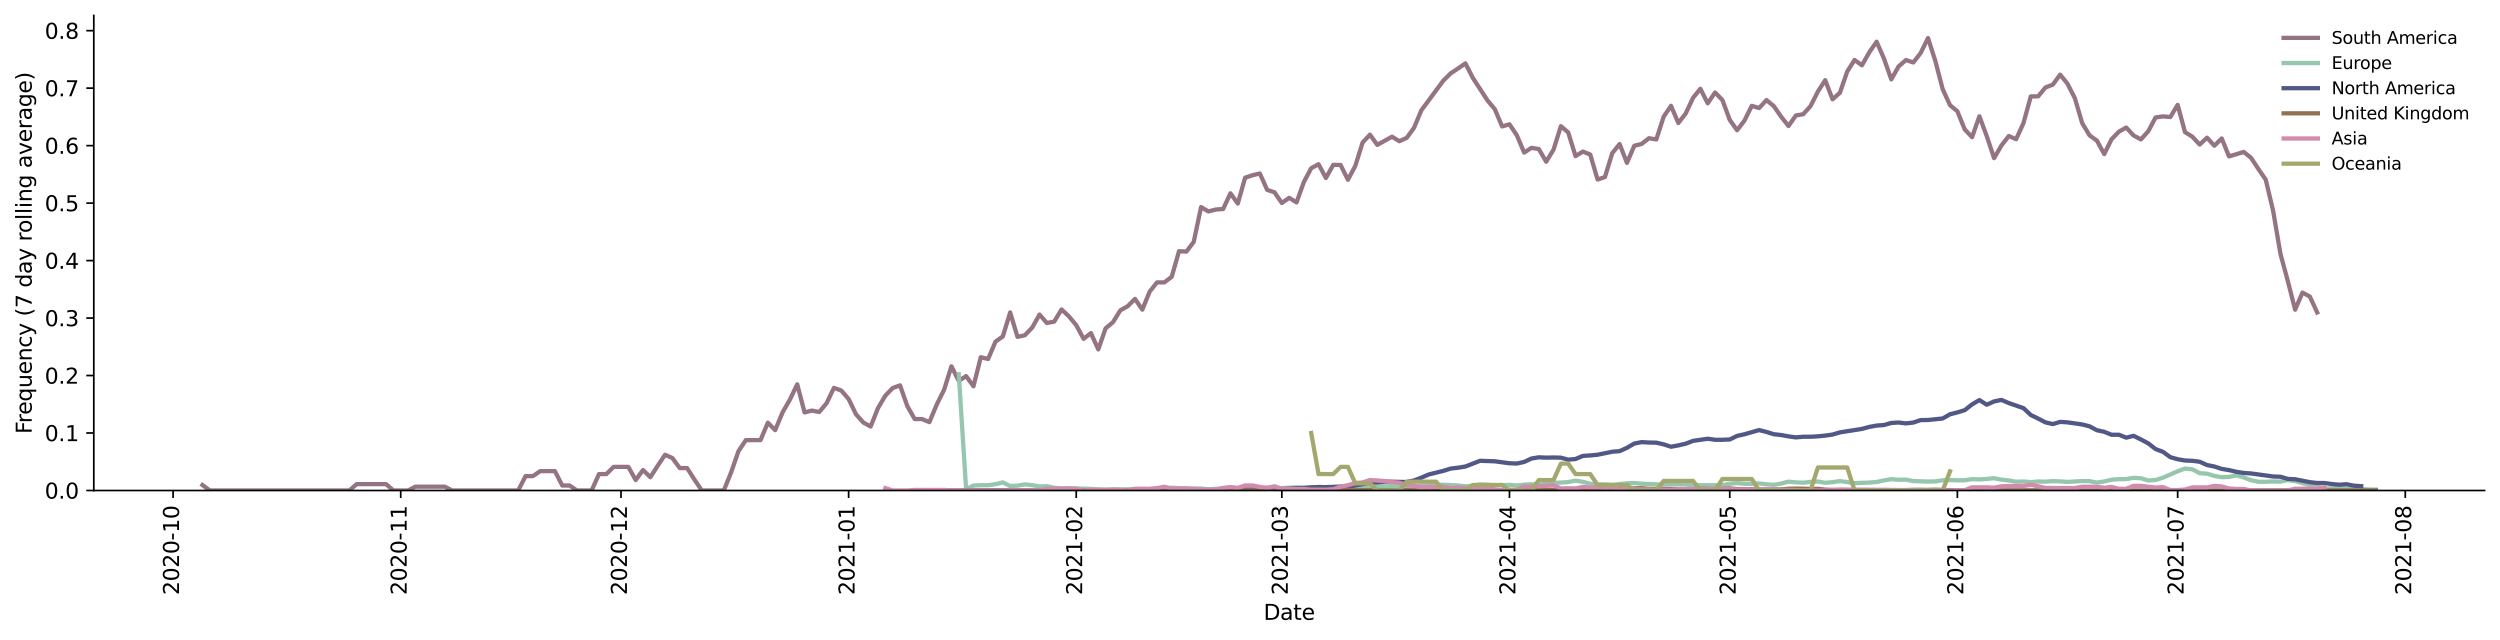 <?xml version="1.0" encoding="utf-8" standalone="no"?>
<!DOCTYPE svg PUBLIC "-//W3C//DTD SVG 1.1//EN"
  "http://www.w3.org/Graphics/SVG/1.1/DTD/svg11.dtd">
<svg height="298.621pt" version="1.1" viewBox="0 0 1166.981 298.621" width="1166.981pt" xmlns="http://www.w3.org/2000/svg" xmlns:xlink="http://www.w3.org/1999/xlink">
 <defs>
  <style type="text/css">*{stroke-linecap:butt;stroke-linejoin:round;}</style>
 </defs>
 <g id="figure_1">
  <g id="patch_1">
   <path d="M 0 298.621 
L 1166.981 298.621 
L 1166.981 0 
L 0 0 
z
" style="fill:#ffffff;"/>
  </g>
  <g id="axes_1">
   <g id="patch_2">
    <path d="M 43.781 228.96 
L 1159.781 228.96 
L 1159.781 7.2 
L 43.781 7.2 
z
" style="fill:#ffffff;"/>
   </g>
   <g id="matplotlib.axis_1">
    <g id="xtick_1">
     <g id="line2d_1">
      <defs>
       <path d="M 0 0 
L 0 3.5 
" id="m490372bcb1" style="stroke:#000000;stroke-width:0.8;"/>
      </defs>
      <g>
       <use style="stroke:#000000;stroke-width:0.8;" x="80.798" xlink:href="#m490372bcb1" y="228.96"/>
      </g>
     </g>
     <g id="text_1">
      <!-- 2020-10 -->
      <g transform="translate(83.558 277.743)rotate(-90)scale(0.1 -0.1)">
       <defs>
        <path d="M 1228 531 
L 3431 531 
L 3431 0 
L 469 0 
L 469 531 
Q 828 903 1448 1529 
Q 2069 2156 2228 2338 
Q 2531 2678 2651 2914 
Q 2772 3150 2772 3378 
Q 2772 3750 2511 3984 
Q 2250 4219 1831 4219 
Q 1534 4219 1204 4116 
Q 875 4013 500 3803 
L 500 4441 
Q 881 4594 1212 4672 
Q 1544 4750 1819 4750 
Q 2544 4750 2975 4387 
Q 3406 4025 3406 3419 
Q 3406 3131 3298 2873 
Q 3191 2616 2906 2266 
Q 2828 2175 2409 1742 
Q 1991 1309 1228 531 
z
" id="DejaVuSans-32" transform="scale(0.016)"/>
        <path d="M 2034 4250 
Q 1547 4250 1301 3770 
Q 1056 3291 1056 2328 
Q 1056 1369 1301 889 
Q 1547 409 2034 409 
Q 2525 409 2770 889 
Q 3016 1369 3016 2328 
Q 3016 3291 2770 3770 
Q 2525 4250 2034 4250 
z
M 2034 4750 
Q 2819 4750 3233 4129 
Q 3647 3509 3647 2328 
Q 3647 1150 3233 529 
Q 2819 -91 2034 -91 
Q 1250 -91 836 529 
Q 422 1150 422 2328 
Q 422 3509 836 4129 
Q 1250 4750 2034 4750 
z
" id="DejaVuSans-30" transform="scale(0.016)"/>
        <path d="M 313 2009 
L 1997 2009 
L 1997 1497 
L 313 1497 
L 313 2009 
z
" id="DejaVuSans-2d" transform="scale(0.016)"/>
        <path d="M 794 531 
L 1825 531 
L 1825 4091 
L 703 3866 
L 703 4441 
L 1819 4666 
L 2450 4666 
L 2450 531 
L 3481 531 
L 3481 0 
L 794 0 
L 794 531 
z
" id="DejaVuSans-31" transform="scale(0.016)"/>
       </defs>
       <use xlink:href="#DejaVuSans-32"/>
       <use x="63.623" xlink:href="#DejaVuSans-30"/>
       <use x="127.246" xlink:href="#DejaVuSans-32"/>
       <use x="190.869" xlink:href="#DejaVuSans-30"/>
       <use x="254.492" xlink:href="#DejaVuSans-2d"/>
       <use x="290.576" xlink:href="#DejaVuSans-31"/>
       <use x="354.199" xlink:href="#DejaVuSans-30"/>
      </g>
     </g>
    </g>
    <g id="xtick_2">
     <g id="line2d_2">
      <g>
       <use style="stroke:#000000;stroke-width:0.8;" x="187.052" xlink:href="#m490372bcb1" y="228.96"/>
      </g>
     </g>
     <g id="text_2">
      <!-- 2020-11 -->
      <g transform="translate(189.811 277.743)rotate(-90)scale(0.1 -0.1)">
       <use xlink:href="#DejaVuSans-32"/>
       <use x="63.623" xlink:href="#DejaVuSans-30"/>
       <use x="127.246" xlink:href="#DejaVuSans-32"/>
       <use x="190.869" xlink:href="#DejaVuSans-30"/>
       <use x="254.492" xlink:href="#DejaVuSans-2d"/>
       <use x="290.576" xlink:href="#DejaVuSans-31"/>
       <use x="354.199" xlink:href="#DejaVuSans-31"/>
      </g>
     </g>
    </g>
    <g id="xtick_3">
     <g id="line2d_3">
      <g>
       <use style="stroke:#000000;stroke-width:0.8;" x="289.877" xlink:href="#m490372bcb1" y="228.96"/>
      </g>
     </g>
     <g id="text_3">
      <!-- 2020-12 -->
      <g transform="translate(292.636 277.743)rotate(-90)scale(0.1 -0.1)">
       <use xlink:href="#DejaVuSans-32"/>
       <use x="63.623" xlink:href="#DejaVuSans-30"/>
       <use x="127.246" xlink:href="#DejaVuSans-32"/>
       <use x="190.869" xlink:href="#DejaVuSans-30"/>
       <use x="254.492" xlink:href="#DejaVuSans-2d"/>
       <use x="290.576" xlink:href="#DejaVuSans-31"/>
       <use x="354.199" xlink:href="#DejaVuSans-32"/>
      </g>
     </g>
    </g>
    <g id="xtick_4">
     <g id="line2d_4">
      <g>
       <use style="stroke:#000000;stroke-width:0.8;" x="396.13" xlink:href="#m490372bcb1" y="228.96"/>
      </g>
     </g>
     <g id="text_4">
      <!-- 2021-01 -->
      <g transform="translate(398.89 277.743)rotate(-90)scale(0.1 -0.1)">
       <use xlink:href="#DejaVuSans-32"/>
       <use x="63.623" xlink:href="#DejaVuSans-30"/>
       <use x="127.246" xlink:href="#DejaVuSans-32"/>
       <use x="190.869" xlink:href="#DejaVuSans-31"/>
       <use x="254.492" xlink:href="#DejaVuSans-2d"/>
       <use x="290.576" xlink:href="#DejaVuSans-30"/>
       <use x="354.199" xlink:href="#DejaVuSans-31"/>
      </g>
     </g>
    </g>
    <g id="xtick_5">
     <g id="line2d_5">
      <g>
       <use style="stroke:#000000;stroke-width:0.8;" x="502.383" xlink:href="#m490372bcb1" y="228.96"/>
      </g>
     </g>
     <g id="text_5">
      <!-- 2021-02 -->
      <g transform="translate(505.143 277.743)rotate(-90)scale(0.1 -0.1)">
       <use xlink:href="#DejaVuSans-32"/>
       <use x="63.623" xlink:href="#DejaVuSans-30"/>
       <use x="127.246" xlink:href="#DejaVuSans-32"/>
       <use x="190.869" xlink:href="#DejaVuSans-31"/>
       <use x="254.492" xlink:href="#DejaVuSans-2d"/>
       <use x="290.576" xlink:href="#DejaVuSans-30"/>
       <use x="354.199" xlink:href="#DejaVuSans-32"/>
      </g>
     </g>
    </g>
    <g id="xtick_6">
     <g id="line2d_6">
      <g>
       <use style="stroke:#000000;stroke-width:0.8;" x="598.354" xlink:href="#m490372bcb1" y="228.96"/>
      </g>
     </g>
     <g id="text_6">
      <!-- 2021-03 -->
      <g transform="translate(601.113 277.743)rotate(-90)scale(0.1 -0.1)">
       <defs>
        <path d="M 2597 2516 
Q 3050 2419 3304 2112 
Q 3559 1806 3559 1356 
Q 3559 666 3084 287 
Q 2609 -91 1734 -91 
Q 1441 -91 1130 -33 
Q 819 25 488 141 
L 488 750 
Q 750 597 1062 519 
Q 1375 441 1716 441 
Q 2309 441 2620 675 
Q 2931 909 2931 1356 
Q 2931 1769 2642 2001 
Q 2353 2234 1838 2234 
L 1294 2234 
L 1294 2753 
L 1863 2753 
Q 2328 2753 2575 2939 
Q 2822 3125 2822 3475 
Q 2822 3834 2567 4026 
Q 2313 4219 1838 4219 
Q 1578 4219 1281 4162 
Q 984 4106 628 3988 
L 628 4550 
Q 988 4650 1302 4700 
Q 1616 4750 1894 4750 
Q 2613 4750 3031 4423 
Q 3450 4097 3450 3541 
Q 3450 3153 3228 2886 
Q 3006 2619 2597 2516 
z
" id="DejaVuSans-33" transform="scale(0.016)"/>
       </defs>
       <use xlink:href="#DejaVuSans-32"/>
       <use x="63.623" xlink:href="#DejaVuSans-30"/>
       <use x="127.246" xlink:href="#DejaVuSans-32"/>
       <use x="190.869" xlink:href="#DejaVuSans-31"/>
       <use x="254.492" xlink:href="#DejaVuSans-2d"/>
       <use x="290.576" xlink:href="#DejaVuSans-30"/>
       <use x="354.199" xlink:href="#DejaVuSans-33"/>
      </g>
     </g>
    </g>
    <g id="xtick_7">
     <g id="line2d_7">
      <g>
       <use style="stroke:#000000;stroke-width:0.8;" x="704.607" xlink:href="#m490372bcb1" y="228.96"/>
      </g>
     </g>
     <g id="text_7">
      <!-- 2021-04 -->
      <g transform="translate(707.366 277.743)rotate(-90)scale(0.1 -0.1)">
       <defs>
        <path d="M 2419 4116 
L 825 1625 
L 2419 1625 
L 2419 4116 
z
M 2253 4666 
L 3047 4666 
L 3047 1625 
L 3713 1625 
L 3713 1100 
L 3047 1100 
L 3047 0 
L 2419 0 
L 2419 1100 
L 313 1100 
L 313 1709 
L 2253 4666 
z
" id="DejaVuSans-34" transform="scale(0.016)"/>
       </defs>
       <use xlink:href="#DejaVuSans-32"/>
       <use x="63.623" xlink:href="#DejaVuSans-30"/>
       <use x="127.246" xlink:href="#DejaVuSans-32"/>
       <use x="190.869" xlink:href="#DejaVuSans-31"/>
       <use x="254.492" xlink:href="#DejaVuSans-2d"/>
       <use x="290.576" xlink:href="#DejaVuSans-30"/>
       <use x="354.199" xlink:href="#DejaVuSans-34"/>
      </g>
     </g>
    </g>
    <g id="xtick_8">
     <g id="line2d_8">
      <g>
       <use style="stroke:#000000;stroke-width:0.8;" x="807.432" xlink:href="#m490372bcb1" y="228.96"/>
      </g>
     </g>
     <g id="text_8">
      <!-- 2021-05 -->
      <g transform="translate(810.192 277.743)rotate(-90)scale(0.1 -0.1)">
       <defs>
        <path d="M 691 4666 
L 3169 4666 
L 3169 4134 
L 1269 4134 
L 1269 2991 
Q 1406 3038 1543 3061 
Q 1681 3084 1819 3084 
Q 2600 3084 3056 2656 
Q 3513 2228 3513 1497 
Q 3513 744 3044 326 
Q 2575 -91 1722 -91 
Q 1428 -91 1123 -41 
Q 819 9 494 109 
L 494 744 
Q 775 591 1075 516 
Q 1375 441 1709 441 
Q 2250 441 2565 725 
Q 2881 1009 2881 1497 
Q 2881 1984 2565 2268 
Q 2250 2553 1709 2553 
Q 1456 2553 1204 2497 
Q 953 2441 691 2322 
L 691 4666 
z
" id="DejaVuSans-35" transform="scale(0.016)"/>
       </defs>
       <use xlink:href="#DejaVuSans-32"/>
       <use x="63.623" xlink:href="#DejaVuSans-30"/>
       <use x="127.246" xlink:href="#DejaVuSans-32"/>
       <use x="190.869" xlink:href="#DejaVuSans-31"/>
       <use x="254.492" xlink:href="#DejaVuSans-2d"/>
       <use x="290.576" xlink:href="#DejaVuSans-30"/>
       <use x="354.199" xlink:href="#DejaVuSans-35"/>
      </g>
     </g>
    </g>
    <g id="xtick_9">
     <g id="line2d_9">
      <g>
       <use style="stroke:#000000;stroke-width:0.8;" x="913.685" xlink:href="#m490372bcb1" y="228.96"/>
      </g>
     </g>
     <g id="text_9">
      <!-- 2021-06 -->
      <g transform="translate(916.445 277.743)rotate(-90)scale(0.1 -0.1)">
       <defs>
        <path d="M 2113 2584 
Q 1688 2584 1439 2293 
Q 1191 2003 1191 1497 
Q 1191 994 1439 701 
Q 1688 409 2113 409 
Q 2538 409 2786 701 
Q 3034 994 3034 1497 
Q 3034 2003 2786 2293 
Q 2538 2584 2113 2584 
z
M 3366 4563 
L 3366 3988 
Q 3128 4100 2886 4159 
Q 2644 4219 2406 4219 
Q 1781 4219 1451 3797 
Q 1122 3375 1075 2522 
Q 1259 2794 1537 2939 
Q 1816 3084 2150 3084 
Q 2853 3084 3261 2657 
Q 3669 2231 3669 1497 
Q 3669 778 3244 343 
Q 2819 -91 2113 -91 
Q 1303 -91 875 529 
Q 447 1150 447 2328 
Q 447 3434 972 4092 
Q 1497 4750 2381 4750 
Q 2619 4750 2861 4703 
Q 3103 4656 3366 4563 
z
" id="DejaVuSans-36" transform="scale(0.016)"/>
       </defs>
       <use xlink:href="#DejaVuSans-32"/>
       <use x="63.623" xlink:href="#DejaVuSans-30"/>
       <use x="127.246" xlink:href="#DejaVuSans-32"/>
       <use x="190.869" xlink:href="#DejaVuSans-31"/>
       <use x="254.492" xlink:href="#DejaVuSans-2d"/>
       <use x="290.576" xlink:href="#DejaVuSans-30"/>
       <use x="354.199" xlink:href="#DejaVuSans-36"/>
      </g>
     </g>
    </g>
    <g id="xtick_10">
     <g id="line2d_10">
      <g>
       <use style="stroke:#000000;stroke-width:0.8;" x="1016.511" xlink:href="#m490372bcb1" y="228.96"/>
      </g>
     </g>
     <g id="text_10">
      <!-- 2021-07 -->
      <g transform="translate(1019.27 277.743)rotate(-90)scale(0.1 -0.1)">
       <defs>
        <path d="M 525 4666 
L 3525 4666 
L 3525 4397 
L 1831 0 
L 1172 0 
L 2766 4134 
L 525 4134 
L 525 4666 
z
" id="DejaVuSans-37" transform="scale(0.016)"/>
       </defs>
       <use xlink:href="#DejaVuSans-32"/>
       <use x="63.623" xlink:href="#DejaVuSans-30"/>
       <use x="127.246" xlink:href="#DejaVuSans-32"/>
       <use x="190.869" xlink:href="#DejaVuSans-31"/>
       <use x="254.492" xlink:href="#DejaVuSans-2d"/>
       <use x="290.576" xlink:href="#DejaVuSans-30"/>
       <use x="354.199" xlink:href="#DejaVuSans-37"/>
      </g>
     </g>
    </g>
    <g id="xtick_11">
     <g id="line2d_11">
      <g>
       <use style="stroke:#000000;stroke-width:0.8;" x="1122.764" xlink:href="#m490372bcb1" y="228.96"/>
      </g>
     </g>
     <g id="text_11">
      <!-- 2021-08 -->
      <g transform="translate(1125.523 277.743)rotate(-90)scale(0.1 -0.1)">
       <defs>
        <path d="M 2034 2216 
Q 1584 2216 1326 1975 
Q 1069 1734 1069 1313 
Q 1069 891 1326 650 
Q 1584 409 2034 409 
Q 2484 409 2743 651 
Q 3003 894 3003 1313 
Q 3003 1734 2745 1975 
Q 2488 2216 2034 2216 
z
M 1403 2484 
Q 997 2584 770 2862 
Q 544 3141 544 3541 
Q 544 4100 942 4425 
Q 1341 4750 2034 4750 
Q 2731 4750 3128 4425 
Q 3525 4100 3525 3541 
Q 3525 3141 3298 2862 
Q 3072 2584 2669 2484 
Q 3125 2378 3379 2068 
Q 3634 1759 3634 1313 
Q 3634 634 3220 271 
Q 2806 -91 2034 -91 
Q 1263 -91 848 271 
Q 434 634 434 1313 
Q 434 1759 690 2068 
Q 947 2378 1403 2484 
z
M 1172 3481 
Q 1172 3119 1398 2916 
Q 1625 2713 2034 2713 
Q 2441 2713 2670 2916 
Q 2900 3119 2900 3481 
Q 2900 3844 2670 4047 
Q 2441 4250 2034 4250 
Q 1625 4250 1398 4047 
Q 1172 3844 1172 3481 
z
" id="DejaVuSans-38" transform="scale(0.016)"/>
       </defs>
       <use xlink:href="#DejaVuSans-32"/>
       <use x="63.623" xlink:href="#DejaVuSans-30"/>
       <use x="127.246" xlink:href="#DejaVuSans-32"/>
       <use x="190.869" xlink:href="#DejaVuSans-31"/>
       <use x="254.492" xlink:href="#DejaVuSans-2d"/>
       <use x="290.576" xlink:href="#DejaVuSans-30"/>
       <use x="354.199" xlink:href="#DejaVuSans-38"/>
      </g>
     </g>
    </g>
    <g id="text_12">
     <!-- Date -->
     <g transform="translate(589.83 289.341)scale(0.1 -0.1)">
      <defs>
       <path d="M 1259 4147 
L 1259 519 
L 2022 519 
Q 2988 519 3436 956 
Q 3884 1394 3884 2338 
Q 3884 3275 3436 3711 
Q 2988 4147 2022 4147 
L 1259 4147 
z
M 628 4666 
L 1925 4666 
Q 3281 4666 3915 4102 
Q 4550 3538 4550 2338 
Q 4550 1131 3912 565 
Q 3275 0 1925 0 
L 628 0 
L 628 4666 
z
" id="DejaVuSans-44" transform="scale(0.016)"/>
       <path d="M 2194 1759 
Q 1497 1759 1228 1600 
Q 959 1441 959 1056 
Q 959 750 1161 570 
Q 1363 391 1709 391 
Q 2188 391 2477 730 
Q 2766 1069 2766 1631 
L 2766 1759 
L 2194 1759 
z
M 3341 1997 
L 3341 0 
L 2766 0 
L 2766 531 
Q 2569 213 2275 61 
Q 1981 -91 1556 -91 
Q 1019 -91 701 211 
Q 384 513 384 1019 
Q 384 1609 779 1909 
Q 1175 2209 1959 2209 
L 2766 2209 
L 2766 2266 
Q 2766 2663 2505 2880 
Q 2244 3097 1772 3097 
Q 1472 3097 1187 3025 
Q 903 2953 641 2809 
L 641 3341 
Q 956 3463 1253 3523 
Q 1550 3584 1831 3584 
Q 2591 3584 2966 3190 
Q 3341 2797 3341 1997 
z
" id="DejaVuSans-61" transform="scale(0.016)"/>
       <path d="M 1172 4494 
L 1172 3500 
L 2356 3500 
L 2356 3053 
L 1172 3053 
L 1172 1153 
Q 1172 725 1289 603 
Q 1406 481 1766 481 
L 2356 481 
L 2356 0 
L 1766 0 
Q 1100 0 847 248 
Q 594 497 594 1153 
L 594 3053 
L 172 3053 
L 172 3500 
L 594 3500 
L 594 4494 
L 1172 4494 
z
" id="DejaVuSans-74" transform="scale(0.016)"/>
       <path d="M 3597 1894 
L 3597 1613 
L 953 1613 
Q 991 1019 1311 708 
Q 1631 397 2203 397 
Q 2534 397 2845 478 
Q 3156 559 3463 722 
L 3463 178 
Q 3153 47 2828 -22 
Q 2503 -91 2169 -91 
Q 1331 -91 842 396 
Q 353 884 353 1716 
Q 353 2575 817 3079 
Q 1281 3584 2069 3584 
Q 2775 3584 3186 3129 
Q 3597 2675 3597 1894 
z
M 3022 2063 
Q 3016 2534 2758 2815 
Q 2500 3097 2075 3097 
Q 1594 3097 1305 2825 
Q 1016 2553 972 2059 
L 3022 2063 
z
" id="DejaVuSans-65" transform="scale(0.016)"/>
      </defs>
      <use xlink:href="#DejaVuSans-44"/>
      <use x="77.002" xlink:href="#DejaVuSans-61"/>
      <use x="138.281" xlink:href="#DejaVuSans-74"/>
      <use x="177.49" xlink:href="#DejaVuSans-65"/>
     </g>
    </g>
   </g>
   <g id="matplotlib.axis_2">
    <g id="ytick_1">
     <g id="line2d_12">
      <defs>
       <path d="M 0 0 
L -3.5 0 
" id="m6f6853a633" style="stroke:#000000;stroke-width:0.8;"/>
      </defs>
      <g>
       <use style="stroke:#000000;stroke-width:0.8;" x="43.781" xlink:href="#m6f6853a633" y="228.96"/>
      </g>
     </g>
     <g id="text_13">
      <!-- 0.0 -->
      <g transform="translate(20.878 232.759)scale(0.1 -0.1)">
       <defs>
        <path d="M 684 794 
L 1344 794 
L 1344 0 
L 684 0 
L 684 794 
z
" id="DejaVuSans-2e" transform="scale(0.016)"/>
       </defs>
       <use xlink:href="#DejaVuSans-30"/>
       <use x="63.623" xlink:href="#DejaVuSans-2e"/>
       <use x="95.41" xlink:href="#DejaVuSans-30"/>
      </g>
     </g>
    </g>
    <g id="ytick_2">
     <g id="line2d_13">
      <g>
       <use style="stroke:#000000;stroke-width:0.8;" x="43.781" xlink:href="#m6f6853a633" y="202.13"/>
      </g>
     </g>
     <g id="text_14">
      <!-- 0.1 -->
      <g transform="translate(20.878 205.929)scale(0.1 -0.1)">
       <use xlink:href="#DejaVuSans-30"/>
       <use x="63.623" xlink:href="#DejaVuSans-2e"/>
       <use x="95.41" xlink:href="#DejaVuSans-31"/>
      </g>
     </g>
    </g>
    <g id="ytick_3">
     <g id="line2d_14">
      <g>
       <use style="stroke:#000000;stroke-width:0.8;" x="43.781" xlink:href="#m6f6853a633" y="175.3"/>
      </g>
     </g>
     <g id="text_15">
      <!-- 0.2 -->
      <g transform="translate(20.878 179.099)scale(0.1 -0.1)">
       <use xlink:href="#DejaVuSans-30"/>
       <use x="63.623" xlink:href="#DejaVuSans-2e"/>
       <use x="95.41" xlink:href="#DejaVuSans-32"/>
      </g>
     </g>
    </g>
    <g id="ytick_4">
     <g id="line2d_15">
      <g>
       <use style="stroke:#000000;stroke-width:0.8;" x="43.781" xlink:href="#m6f6853a633" y="148.469"/>
      </g>
     </g>
     <g id="text_16">
      <!-- 0.3 -->
      <g transform="translate(20.878 152.269)scale(0.1 -0.1)">
       <use xlink:href="#DejaVuSans-30"/>
       <use x="63.623" xlink:href="#DejaVuSans-2e"/>
       <use x="95.41" xlink:href="#DejaVuSans-33"/>
      </g>
     </g>
    </g>
    <g id="ytick_5">
     <g id="line2d_16">
      <g>
       <use style="stroke:#000000;stroke-width:0.8;" x="43.781" xlink:href="#m6f6853a633" y="121.639"/>
      </g>
     </g>
     <g id="text_17">
      <!-- 0.4 -->
      <g transform="translate(20.878 125.438)scale(0.1 -0.1)">
       <use xlink:href="#DejaVuSans-30"/>
       <use x="63.623" xlink:href="#DejaVuSans-2e"/>
       <use x="95.41" xlink:href="#DejaVuSans-34"/>
      </g>
     </g>
    </g>
    <g id="ytick_6">
     <g id="line2d_17">
      <g>
       <use style="stroke:#000000;stroke-width:0.8;" x="43.781" xlink:href="#m6f6853a633" y="94.809"/>
      </g>
     </g>
     <g id="text_18">
      <!-- 0.5 -->
      <g transform="translate(20.878 98.608)scale(0.1 -0.1)">
       <use xlink:href="#DejaVuSans-30"/>
       <use x="63.623" xlink:href="#DejaVuSans-2e"/>
       <use x="95.41" xlink:href="#DejaVuSans-35"/>
      </g>
     </g>
    </g>
    <g id="ytick_7">
     <g id="line2d_18">
      <g>
       <use style="stroke:#000000;stroke-width:0.8;" x="43.781" xlink:href="#m6f6853a633" y="67.979"/>
      </g>
     </g>
     <g id="text_19">
      <!-- 0.6 -->
      <g transform="translate(20.878 71.778)scale(0.1 -0.1)">
       <use xlink:href="#DejaVuSans-30"/>
       <use x="63.623" xlink:href="#DejaVuSans-2e"/>
       <use x="95.41" xlink:href="#DejaVuSans-36"/>
      </g>
     </g>
    </g>
    <g id="ytick_8">
     <g id="line2d_19">
      <g>
       <use style="stroke:#000000;stroke-width:0.8;" x="43.781" xlink:href="#m6f6853a633" y="41.149"/>
      </g>
     </g>
     <g id="text_20">
      <!-- 0.7 -->
      <g transform="translate(20.878 44.948)scale(0.1 -0.1)">
       <use xlink:href="#DejaVuSans-30"/>
       <use x="63.623" xlink:href="#DejaVuSans-2e"/>
       <use x="95.41" xlink:href="#DejaVuSans-37"/>
      </g>
     </g>
    </g>
    <g id="ytick_9">
     <g id="line2d_20">
      <g>
       <use style="stroke:#000000;stroke-width:0.8;" x="43.781" xlink:href="#m6f6853a633" y="14.318"/>
      </g>
     </g>
     <g id="text_21">
      <!-- 0.8 -->
      <g transform="translate(20.878 18.118)scale(0.1 -0.1)">
       <use xlink:href="#DejaVuSans-30"/>
       <use x="63.623" xlink:href="#DejaVuSans-2e"/>
       <use x="95.41" xlink:href="#DejaVuSans-38"/>
      </g>
     </g>
    </g>
    <g id="text_22">
     <!-- Frequency (7 day rolling average) -->
     <g transform="translate(14.798 202.529)rotate(-90)scale(0.1 -0.1)">
      <defs>
       <path d="M 628 4666 
L 3309 4666 
L 3309 4134 
L 1259 4134 
L 1259 2759 
L 3109 2759 
L 3109 2228 
L 1259 2228 
L 1259 0 
L 628 0 
L 628 4666 
z
" id="DejaVuSans-46" transform="scale(0.016)"/>
       <path d="M 2631 2963 
Q 2534 3019 2420 3045 
Q 2306 3072 2169 3072 
Q 1681 3072 1420 2755 
Q 1159 2438 1159 1844 
L 1159 0 
L 581 0 
L 581 3500 
L 1159 3500 
L 1159 2956 
Q 1341 3275 1631 3429 
Q 1922 3584 2338 3584 
Q 2397 3584 2469 3576 
Q 2541 3569 2628 3553 
L 2631 2963 
z
" id="DejaVuSans-72" transform="scale(0.016)"/>
       <path d="M 947 1747 
Q 947 1113 1208 752 
Q 1469 391 1925 391 
Q 2381 391 2643 752 
Q 2906 1113 2906 1747 
Q 2906 2381 2643 2742 
Q 2381 3103 1925 3103 
Q 1469 3103 1208 2742 
Q 947 2381 947 1747 
z
M 2906 525 
Q 2725 213 2448 61 
Q 2172 -91 1784 -91 
Q 1150 -91 751 415 
Q 353 922 353 1747 
Q 353 2572 751 3078 
Q 1150 3584 1784 3584 
Q 2172 3584 2448 3432 
Q 2725 3281 2906 2969 
L 2906 3500 
L 3481 3500 
L 3481 -1331 
L 2906 -1331 
L 2906 525 
z
" id="DejaVuSans-71" transform="scale(0.016)"/>
       <path d="M 544 1381 
L 544 3500 
L 1119 3500 
L 1119 1403 
Q 1119 906 1312 657 
Q 1506 409 1894 409 
Q 2359 409 2629 706 
Q 2900 1003 2900 1516 
L 2900 3500 
L 3475 3500 
L 3475 0 
L 2900 0 
L 2900 538 
Q 2691 219 2414 64 
Q 2138 -91 1772 -91 
Q 1169 -91 856 284 
Q 544 659 544 1381 
z
M 1991 3584 
L 1991 3584 
z
" id="DejaVuSans-75" transform="scale(0.016)"/>
       <path d="M 3513 2113 
L 3513 0 
L 2938 0 
L 2938 2094 
Q 2938 2591 2744 2837 
Q 2550 3084 2163 3084 
Q 1697 3084 1428 2787 
Q 1159 2491 1159 1978 
L 1159 0 
L 581 0 
L 581 3500 
L 1159 3500 
L 1159 2956 
Q 1366 3272 1645 3428 
Q 1925 3584 2291 3584 
Q 2894 3584 3203 3211 
Q 3513 2838 3513 2113 
z
" id="DejaVuSans-6e" transform="scale(0.016)"/>
       <path d="M 3122 3366 
L 3122 2828 
Q 2878 2963 2633 3030 
Q 2388 3097 2138 3097 
Q 1578 3097 1268 2742 
Q 959 2388 959 1747 
Q 959 1106 1268 751 
Q 1578 397 2138 397 
Q 2388 397 2633 464 
Q 2878 531 3122 666 
L 3122 134 
Q 2881 22 2623 -34 
Q 2366 -91 2075 -91 
Q 1284 -91 818 406 
Q 353 903 353 1747 
Q 353 2603 823 3093 
Q 1294 3584 2113 3584 
Q 2378 3584 2631 3529 
Q 2884 3475 3122 3366 
z
" id="DejaVuSans-63" transform="scale(0.016)"/>
       <path d="M 2059 -325 
Q 1816 -950 1584 -1140 
Q 1353 -1331 966 -1331 
L 506 -1331 
L 506 -850 
L 844 -850 
Q 1081 -850 1212 -737 
Q 1344 -625 1503 -206 
L 1606 56 
L 191 3500 
L 800 3500 
L 1894 763 
L 2988 3500 
L 3597 3500 
L 2059 -325 
z
" id="DejaVuSans-79" transform="scale(0.016)"/>
       <path id="DejaVuSans-20" transform="scale(0.016)"/>
       <path d="M 1984 4856 
Q 1566 4138 1362 3434 
Q 1159 2731 1159 2009 
Q 1159 1288 1364 580 
Q 1569 -128 1984 -844 
L 1484 -844 
Q 1016 -109 783 600 
Q 550 1309 550 2009 
Q 550 2706 781 3412 
Q 1013 4119 1484 4856 
L 1984 4856 
z
" id="DejaVuSans-28" transform="scale(0.016)"/>
       <path d="M 2906 2969 
L 2906 4863 
L 3481 4863 
L 3481 0 
L 2906 0 
L 2906 525 
Q 2725 213 2448 61 
Q 2172 -91 1784 -91 
Q 1150 -91 751 415 
Q 353 922 353 1747 
Q 353 2572 751 3078 
Q 1150 3584 1784 3584 
Q 2172 3584 2448 3432 
Q 2725 3281 2906 2969 
z
M 947 1747 
Q 947 1113 1208 752 
Q 1469 391 1925 391 
Q 2381 391 2643 752 
Q 2906 1113 2906 1747 
Q 2906 2381 2643 2742 
Q 2381 3103 1925 3103 
Q 1469 3103 1208 2742 
Q 947 2381 947 1747 
z
" id="DejaVuSans-64" transform="scale(0.016)"/>
       <path d="M 1959 3097 
Q 1497 3097 1228 2736 
Q 959 2375 959 1747 
Q 959 1119 1226 758 
Q 1494 397 1959 397 
Q 2419 397 2687 759 
Q 2956 1122 2956 1747 
Q 2956 2369 2687 2733 
Q 2419 3097 1959 3097 
z
M 1959 3584 
Q 2709 3584 3137 3096 
Q 3566 2609 3566 1747 
Q 3566 888 3137 398 
Q 2709 -91 1959 -91 
Q 1206 -91 779 398 
Q 353 888 353 1747 
Q 353 2609 779 3096 
Q 1206 3584 1959 3584 
z
" id="DejaVuSans-6f" transform="scale(0.016)"/>
       <path d="M 603 4863 
L 1178 4863 
L 1178 0 
L 603 0 
L 603 4863 
z
" id="DejaVuSans-6c" transform="scale(0.016)"/>
       <path d="M 603 3500 
L 1178 3500 
L 1178 0 
L 603 0 
L 603 3500 
z
M 603 4863 
L 1178 4863 
L 1178 4134 
L 603 4134 
L 603 4863 
z
" id="DejaVuSans-69" transform="scale(0.016)"/>
       <path d="M 2906 1791 
Q 2906 2416 2648 2759 
Q 2391 3103 1925 3103 
Q 1463 3103 1205 2759 
Q 947 2416 947 1791 
Q 947 1169 1205 825 
Q 1463 481 1925 481 
Q 2391 481 2648 825 
Q 2906 1169 2906 1791 
z
M 3481 434 
Q 3481 -459 3084 -895 
Q 2688 -1331 1869 -1331 
Q 1566 -1331 1297 -1286 
Q 1028 -1241 775 -1147 
L 775 -588 
Q 1028 -725 1275 -790 
Q 1522 -856 1778 -856 
Q 2344 -856 2625 -561 
Q 2906 -266 2906 331 
L 2906 616 
Q 2728 306 2450 153 
Q 2172 0 1784 0 
Q 1141 0 747 490 
Q 353 981 353 1791 
Q 353 2603 747 3093 
Q 1141 3584 1784 3584 
Q 2172 3584 2450 3431 
Q 2728 3278 2906 2969 
L 2906 3500 
L 3481 3500 
L 3481 434 
z
" id="DejaVuSans-67" transform="scale(0.016)"/>
       <path d="M 191 3500 
L 800 3500 
L 1894 563 
L 2988 3500 
L 3597 3500 
L 2284 0 
L 1503 0 
L 191 3500 
z
" id="DejaVuSans-76" transform="scale(0.016)"/>
       <path d="M 513 4856 
L 1013 4856 
Q 1481 4119 1714 3412 
Q 1947 2706 1947 2009 
Q 1947 1309 1714 600 
Q 1481 -109 1013 -844 
L 513 -844 
Q 928 -128 1133 580 
Q 1338 1288 1338 2009 
Q 1338 2731 1133 3434 
Q 928 4138 513 4856 
z
" id="DejaVuSans-29" transform="scale(0.016)"/>
      </defs>
      <use xlink:href="#DejaVuSans-46"/>
      <use x="50.27" xlink:href="#DejaVuSans-72"/>
      <use x="89.133" xlink:href="#DejaVuSans-65"/>
      <use x="150.656" xlink:href="#DejaVuSans-71"/>
      <use x="214.133" xlink:href="#DejaVuSans-75"/>
      <use x="277.512" xlink:href="#DejaVuSans-65"/>
      <use x="339.035" xlink:href="#DejaVuSans-6e"/>
      <use x="402.414" xlink:href="#DejaVuSans-63"/>
      <use x="457.395" xlink:href="#DejaVuSans-79"/>
      <use x="516.574" xlink:href="#DejaVuSans-20"/>
      <use x="548.361" xlink:href="#DejaVuSans-28"/>
      <use x="587.375" xlink:href="#DejaVuSans-37"/>
      <use x="650.998" xlink:href="#DejaVuSans-20"/>
      <use x="682.785" xlink:href="#DejaVuSans-64"/>
      <use x="746.262" xlink:href="#DejaVuSans-61"/>
      <use x="807.541" xlink:href="#DejaVuSans-79"/>
      <use x="866.721" xlink:href="#DejaVuSans-20"/>
      <use x="898.508" xlink:href="#DejaVuSans-72"/>
      <use x="937.371" xlink:href="#DejaVuSans-6f"/>
      <use x="998.553" xlink:href="#DejaVuSans-6c"/>
      <use x="1026.336" xlink:href="#DejaVuSans-6c"/>
      <use x="1054.119" xlink:href="#DejaVuSans-69"/>
      <use x="1081.902" xlink:href="#DejaVuSans-6e"/>
      <use x="1145.281" xlink:href="#DejaVuSans-67"/>
      <use x="1208.758" xlink:href="#DejaVuSans-20"/>
      <use x="1240.545" xlink:href="#DejaVuSans-61"/>
      <use x="1301.824" xlink:href="#DejaVuSans-76"/>
      <use x="1361.004" xlink:href="#DejaVuSans-65"/>
      <use x="1422.527" xlink:href="#DejaVuSans-72"/>
      <use x="1463.641" xlink:href="#DejaVuSans-61"/>
      <use x="1524.92" xlink:href="#DejaVuSans-67"/>
      <use x="1588.396" xlink:href="#DejaVuSans-65"/>
      <use x="1649.92" xlink:href="#DejaVuSans-29"/>
     </g>
    </g>
   </g>
   <g id="line2d_21">
    <path clip-path="url(#pa9aaff2720)" d="M 94.509 226.405 
L 97.936 228.96 
L 163.059 228.96 
L 166.486 225.979 
L 180.196 225.979 
L 183.624 228.96 
L 190.479 228.96 
L 193.907 227.171 
L 207.617 227.171 
L 211.044 228.96 
L 241.892 228.96 
L 245.319 222.252 
L 248.747 222.252 
L 252.174 219.919 
L 259.029 219.919 
L 262.457 226.627 
L 265.884 226.627 
L 269.312 228.96 
L 276.167 228.96 
L 279.595 221.294 
L 283.022 221.294 
L 286.45 217.94 
L 293.305 217.94 
L 296.732 224.073 
L 300.16 219.407 
L 303.587 222.761 
L 307.015 217.395 
L 310.442 212.284 
L 313.87 213.817 
L 317.297 218.483 
L 320.725 218.483 
L 324.152 223.849 
L 327.58 228.96 
L 337.862 228.96 
L 341.29 220.487 
L 344.717 210.603 
L 348.145 205.443 
L 355 205.443 
L 358.427 197.33 
L 361.855 200.775 
L 365.282 192.52 
L 368.71 186.557 
L 372.138 179.403 
L 375.565 192.527 
L 378.993 191.649 
L 382.42 192.319 
L 385.848 188.22 
L 389.275 181.066 
L 392.703 182.292 
L 396.13 186.255 
L 399.558 193.351 
L 402.985 197.221 
L 406.413 199.097 
L 409.84 190.473 
L 413.268 184.693 
L 416.695 181.142 
L 420.123 179.881 
L 423.55 189.632 
L 426.978 195.613 
L 430.405 195.613 
L 433.833 197.046 
L 437.26 188.848 
L 440.688 181.948 
L 444.115 170.992 
L 447.543 177.793 
L 450.97 175.555 
L 454.398 180.306 
L 457.825 166.751 
L 461.253 167.56 
L 464.681 159.481 
L 468.108 157.043 
L 471.536 145.847 
L 474.963 157.247 
L 478.391 156.489 
L 481.818 152.927 
L 485.246 146.833 
L 488.673 150.766 
L 492.101 150.121 
L 495.528 144.439 
L 498.956 147.681 
L 502.383 151.772 
L 505.811 158.154 
L 509.238 155.493 
L 512.666 163.09 
L 516.093 153.271 
L 519.521 150.408 
L 522.948 144.877 
L 526.376 142.953 
L 529.803 139.525 
L 533.231 144.529 
L 536.658 136.126 
L 540.086 131.812 
L 543.513 131.836 
L 546.941 129.201 
L 550.368 117.246 
L 553.796 117.448 
L 557.224 112.913 
L 560.651 96.661 
L 564.079 98.705 
L 567.506 97.798 
L 570.934 97.581 
L 574.361 90.245 
L 577.789 95.01 
L 581.216 82.939 
L 584.644 81.814 
L 588.071 80.972 
L 591.499 88.63 
L 594.926 89.761 
L 598.354 94.752 
L 601.781 92.345 
L 605.209 94.487 
L 608.636 84.957 
L 612.064 78.517 
L 615.491 76.654 
L 618.919 83.084 
L 622.346 76.958 
L 625.774 77.008 
L 629.201 83.919 
L 632.629 77.471 
L 636.056 66.533 
L 639.484 62.855 
L 642.911 67.627 
L 649.767 63.812 
L 653.194 65.902 
L 656.622 64.36 
L 660.049 59.674 
L 663.477 51.491 
L 673.759 37.608 
L 677.187 34.222 
L 680.614 31.97 
L 684.042 29.575 
L 687.469 36.29 
L 694.324 46.845 
L 697.752 50.936 
L 701.179 59.023 
L 704.607 58.009 
L 708.034 63.118 
L 711.462 71.216 
L 714.889 69.012 
L 718.317 69.571 
L 721.744 75.477 
L 725.172 69.876 
L 728.599 58.903 
L 732.027 61.823 
L 735.454 72.869 
L 738.882 70.743 
L 742.31 72.139 
L 745.737 83.791 
L 749.165 82.651 
L 752.592 71.499 
L 756.02 67.251 
L 759.447 76.02 
L 762.875 68.038 
L 766.302 67.187 
L 769.73 64.522 
L 773.157 65.084 
L 776.585 54.455 
L 780.012 49.395 
L 783.44 57.419 
L 786.867 52.986 
L 790.295 45.691 
L 793.722 41.44 
L 797.15 48.228 
L 800.577 43.184 
L 804.005 46.692 
L 807.432 55.96 
L 810.86 60.796 
L 814.287 56.312 
L 817.715 49.415 
L 821.142 50.442 
L 824.57 46.72 
L 827.997 49.533 
L 831.425 54.474 
L 834.853 58.814 
L 838.28 53.917 
L 841.708 53.326 
L 845.135 49.551 
L 848.563 42.768 
L 851.99 37.43 
L 855.418 46.338 
L 858.845 43.318 
L 862.273 33.368 
L 865.7 27.989 
L 869.128 30.487 
L 872.555 24.447 
L 875.983 19.468 
L 879.41 27.291 
L 882.838 37.055 
L 886.265 30.992 
L 889.693 28.017 
L 893.12 29.15 
L 896.548 24.75 
L 899.975 17.76 
L 903.403 28.471 
L 906.83 41.633 
L 910.258 49.105 
L 913.685 51.934 
L 917.113 60.391 
L 920.54 64.032 
L 923.968 54.286 
L 927.396 63.51 
L 930.823 73.818 
L 934.251 67.915 
L 937.678 63.502 
L 941.106 64.97 
L 944.533 57.485 
L 947.961 45.014 
L 951.388 44.974 
L 954.816 40.817 
L 958.243 39.503 
L 961.671 34.84 
L 965.098 39.105 
L 968.526 45.843 
L 971.953 57.479 
L 975.381 63.181 
L 978.808 65.643 
L 982.236 71.922 
L 985.663 64.987 
L 989.091 61.467 
L 992.518 59.545 
L 995.946 63.243 
L 999.373 65.077 
L 1002.801 61.251 
L 1006.228 54.817 
L 1009.656 54.338 
L 1013.083 54.63 
L 1016.511 48.961 
L 1019.938 61.671 
L 1023.366 63.799 
L 1026.794 67.478 
L 1030.221 64.276 
L 1033.649 68.027 
L 1037.076 64.623 
L 1040.504 73.007 
L 1047.359 70.934 
L 1050.786 73.687 
L 1054.214 78.904 
L 1057.641 83.906 
L 1061.069 98.38 
L 1064.496 118.503 
L 1067.924 131.148 
L 1071.351 144.563 
L 1074.779 136.58 
L 1078.206 138.42 
L 1081.634 145.815 
L 1081.634 145.815 
" style="fill:none;stroke:#947383;stroke-linecap:square;stroke-width:2;"/>
   </g>
   <g id="line2d_22">
    <path clip-path="url(#pa9aaff2720)" d="M 447.543 174.69 
L 450.97 228.35 
L 454.398 226.619 
L 457.825 226.494 
L 461.253 226.494 
L 464.681 226.011 
L 468.108 225.176 
L 471.536 226.907 
L 474.963 226.684 
L 478.391 226.111 
L 481.818 226.473 
L 485.246 227.066 
L 488.673 226.944 
L 492.101 227.684 
L 495.528 227.946 
L 498.956 227.822 
L 502.383 228.016 
L 505.811 228.057 
L 516.093 228.581 
L 519.521 228.367 
L 522.948 228.448 
L 533.231 228.247 
L 536.658 228.29 
L 540.086 228.099 
L 543.513 228.118 
L 546.941 227.703 
L 553.796 227.995 
L 560.651 228.032 
L 564.079 228.401 
L 570.934 228.007 
L 574.361 228.099 
L 581.216 227.89 
L 584.644 227.913 
L 588.071 228.12 
L 591.499 227.782 
L 594.926 227.732 
L 598.354 227.875 
L 601.781 227.617 
L 605.209 227.504 
L 608.636 227.695 
L 612.064 227.746 
L 615.491 227.32 
L 625.774 227.553 
L 629.201 227.556 
L 632.629 227.811 
L 636.056 227.882 
L 642.911 226.999 
L 646.339 227.017 
L 653.194 226.795 
L 656.622 227.185 
L 660.049 227.239 
L 663.477 226.724 
L 666.904 226.39 
L 670.332 226.449 
L 673.759 226.264 
L 680.614 226.626 
L 684.042 226.977 
L 687.469 226.758 
L 690.897 226.1 
L 697.752 226.456 
L 704.607 226.375 
L 708.034 226.64 
L 711.462 226.261 
L 714.889 226.041 
L 718.317 226.169 
L 725.172 225.384 
L 728.599 225.281 
L 732.027 225.027 
L 735.454 224.347 
L 738.882 224.922 
L 742.31 225.794 
L 745.737 226.14 
L 749.165 226.118 
L 752.592 226.33 
L 759.447 225.6 
L 762.875 225.466 
L 766.302 225.783 
L 776.585 226.212 
L 783.44 226.116 
L 786.867 226.169 
L 790.295 226.463 
L 804.005 226.51 
L 807.432 225.801 
L 810.86 225.505 
L 814.287 225.832 
L 817.715 225.859 
L 821.142 225.67 
L 824.57 226.062 
L 827.997 226.333 
L 831.425 225.702 
L 834.853 224.824 
L 838.28 225.165 
L 841.708 225.326 
L 845.135 224.931 
L 848.563 224.765 
L 851.99 225.384 
L 855.418 225.062 
L 858.845 224.569 
L 865.7 225.527 
L 872.555 225.268 
L 875.983 224.994 
L 879.41 224.253 
L 882.838 223.692 
L 886.265 223.944 
L 889.693 223.899 
L 893.12 224.557 
L 899.975 224.784 
L 903.403 224.719 
L 906.83 224.178 
L 910.258 224.103 
L 913.685 224.213 
L 917.113 224.199 
L 920.54 223.669 
L 923.968 223.8 
L 927.396 223.577 
L 930.823 223.21 
L 934.251 223.902 
L 937.678 224.268 
L 941.106 224.859 
L 944.533 224.755 
L 947.961 225.053 
L 951.388 224.757 
L 954.816 224.837 
L 958.243 224.594 
L 961.671 224.712 
L 965.098 224.961 
L 971.953 224.546 
L 975.381 224.583 
L 978.808 225.286 
L 982.236 224.72 
L 985.663 223.928 
L 989.091 223.68 
L 992.518 223.626 
L 995.946 223.028 
L 999.373 223.252 
L 1002.801 224.299 
L 1006.228 224.056 
L 1009.656 222.981 
L 1016.511 219.977 
L 1019.938 218.725 
L 1023.366 219.081 
L 1026.794 220.873 
L 1030.221 221.118 
L 1033.649 222.151 
L 1037.076 222.755 
L 1040.504 222.619 
L 1043.931 221.897 
L 1047.359 222.879 
L 1050.786 224.165 
L 1054.214 224.898 
L 1057.641 224.909 
L 1061.069 224.733 
L 1064.496 224.83 
L 1067.924 224.101 
L 1071.351 224.572 
L 1078.206 226.533 
L 1081.634 227.224 
L 1085.061 228.039 
L 1091.916 227.879 
L 1098.771 228.243 
L 1102.199 228.287 
L 1105.626 228.48 
L 1109.054 228.516 
L 1109.054 228.516 
" style="fill:none;stroke:#96c6ad;stroke-linecap:square;stroke-width:2;"/>
   </g>
   <g id="line2d_23">
    <path clip-path="url(#pa9aaff2720)" d="M 437.26 228.881 
L 447.543 228.96 
L 454.398 228.879 
L 464.681 228.826 
L 471.536 228.907 
L 485.246 228.939 
L 502.383 228.938 
L 512.666 228.94 
L 536.658 228.848 
L 546.941 228.888 
L 553.796 228.76 
L 567.506 228.778 
L 570.934 228.818 
L 594.926 228.271 
L 598.354 228.293 
L 605.209 227.846 
L 608.636 227.745 
L 612.064 227.486 
L 615.491 227.363 
L 618.919 227.399 
L 625.774 227.122 
L 629.201 227.225 
L 636.056 226.018 
L 639.484 225.353 
L 642.911 225.173 
L 646.339 224.846 
L 649.767 224.853 
L 656.622 225.013 
L 660.049 224.264 
L 663.477 222.974 
L 666.904 221.491 
L 673.759 219.791 
L 677.187 218.719 
L 680.614 218.328 
L 684.042 217.765 
L 690.897 215.092 
L 697.752 215.334 
L 704.607 216.247 
L 708.034 216.373 
L 711.462 215.629 
L 714.889 214.028 
L 718.317 213.466 
L 721.744 213.619 
L 725.172 213.553 
L 728.599 213.644 
L 732.027 214.57 
L 735.454 214.26 
L 738.882 212.81 
L 742.31 212.592 
L 745.737 212.259 
L 752.592 210.87 
L 756.02 210.59 
L 759.447 209.035 
L 762.875 207.038 
L 766.302 206.379 
L 769.73 206.57 
L 773.157 206.636 
L 776.585 207.424 
L 780.012 208.536 
L 783.44 207.902 
L 786.867 207.115 
L 790.295 205.793 
L 797.15 204.805 
L 800.577 205.284 
L 804.005 205.291 
L 807.432 205.142 
L 810.86 203.481 
L 814.287 202.711 
L 821.142 200.757 
L 824.57 201.619 
L 827.997 202.694 
L 831.425 203.066 
L 834.853 203.692 
L 838.28 204.171 
L 841.708 203.861 
L 845.135 203.872 
L 848.563 203.668 
L 851.99 203.339 
L 855.418 202.854 
L 858.845 201.84 
L 869.128 200.21 
L 872.555 199.271 
L 875.983 198.655 
L 879.41 198.403 
L 882.838 197.436 
L 886.265 197.221 
L 889.693 197.641 
L 893.12 197.242 
L 896.548 196.094 
L 899.975 196.052 
L 906.83 195.344 
L 910.258 193.37 
L 913.685 192.512 
L 917.113 191.46 
L 920.54 188.765 
L 923.968 186.744 
L 927.396 188.915 
L 930.823 187.388 
L 934.251 186.672 
L 937.678 188.145 
L 944.533 190.513 
L 947.961 193.723 
L 951.388 195.38 
L 954.816 197.164 
L 958.243 197.957 
L 961.671 196.933 
L 965.098 197.15 
L 971.953 198.135 
L 975.381 199.001 
L 978.808 200.831 
L 982.236 201.56 
L 985.663 202.951 
L 989.091 202.931 
L 992.518 204.292 
L 995.946 203.443 
L 999.373 205.139 
L 1002.801 206.982 
L 1006.228 209.621 
L 1009.656 210.908 
L 1013.083 213.403 
L 1016.511 214.363 
L 1019.938 214.968 
L 1023.366 215.104 
L 1026.794 215.532 
L 1030.221 217.08 
L 1033.649 217.763 
L 1037.076 218.881 
L 1040.504 219.431 
L 1043.931 220.235 
L 1047.359 220.779 
L 1050.786 220.998 
L 1061.069 222.418 
L 1064.496 222.534 
L 1067.924 223.546 
L 1071.351 223.712 
L 1078.206 225.074 
L 1081.634 225.466 
L 1085.061 225.478 
L 1088.489 225.946 
L 1091.916 226.257 
L 1095.344 226.034 
L 1098.771 226.717 
L 1102.199 226.926 
L 1102.199 226.926 
" style="fill:none;stroke:#525886;stroke-linecap:square;stroke-width:2;"/>
   </g>
   <g id="line2d_24">
    <path clip-path="url(#pa9aaff2720)" d="M 526.376 228.901 
L 533.231 228.96 
L 629.201 228.857 
L 642.911 228.819 
L 656.622 228.83 
L 666.904 228.934 
L 680.614 228.905 
L 704.607 228.868 
L 708.034 228.721 
L 714.889 228.635 
L 721.744 228.581 
L 725.172 228.649 
L 732.027 228.481 
L 749.165 228.612 
L 752.592 228.237 
L 756.02 228.131 
L 759.447 228.158 
L 762.875 227.965 
L 766.302 227.886 
L 769.73 228.183 
L 790.295 228.483 
L 793.722 228.096 
L 797.15 228.271 
L 804.005 228.229 
L 807.432 227.974 
L 810.86 228.312 
L 821.142 228.325 
L 824.57 228.576 
L 827.997 228.455 
L 831.425 228.451 
L 834.853 228.151 
L 838.28 228.076 
L 841.708 228.121 
L 845.135 228.289 
L 848.563 228.184 
L 851.99 228.561 
L 855.418 228.681 
L 875.983 228.781 
L 886.265 228.913 
L 893.12 228.642 
L 899.975 228.66 
L 903.403 228.584 
L 910.258 228.806 
L 947.961 228.874 
L 954.816 228.816 
L 965.098 228.886 
L 971.953 228.945 
L 1109.054 228.909 
L 1109.054 228.909 
" style="fill:none;stroke:#937252;stroke-linecap:square;stroke-width:2;"/>
   </g>
   <g id="line2d_25">
    <path clip-path="url(#pa9aaff2720)" d="M 413.268 227.836 
L 416.695 228.96 
L 423.55 228.96 
L 426.978 228.69 
L 440.688 228.69 
L 444.115 228.96 
L 485.246 228.96 
L 488.673 228.132 
L 502.383 228.132 
L 505.811 228.96 
L 509.238 228.642 
L 522.948 228.642 
L 526.376 228.96 
L 529.803 228.159 
L 536.658 228.159 
L 540.086 227.858 
L 543.513 227.203 
L 546.941 228.004 
L 553.796 228.004 
L 560.651 228.571 
L 567.506 228.571 
L 570.934 227.746 
L 574.361 227.348 
L 577.789 227.737 
L 581.216 226.603 
L 584.644 226.603 
L 588.071 227.31 
L 591.499 227.708 
L 594.926 226.982 
L 598.354 228.116 
L 601.781 228.116 
L 605.209 228.235 
L 608.636 228.235 
L 612.064 228.59 
L 618.919 228.59 
L 622.346 228.365 
L 625.774 227.169 
L 629.201 226.503 
L 632.629 225.485 
L 636.056 225.188 
L 639.484 224.063 
L 646.339 224.535 
L 649.767 225.053 
L 653.194 225.35 
L 656.622 226.506 
L 660.049 226.703 
L 663.477 227.451 
L 673.759 227.127 
L 677.187 227.943 
L 680.614 227.484 
L 684.042 227.726 
L 687.469 227.726 
L 690.897 228.169 
L 694.324 228.089 
L 701.179 228.733 
L 704.607 228.614 
L 708.034 228.614 
L 711.462 227.101 
L 718.317 226.986 
L 725.172 226.516 
L 728.599 227.988 
L 732.027 227.908 
L 735.454 227.99 
L 738.882 227.294 
L 742.31 227.535 
L 745.737 227.43 
L 749.165 227.69 
L 752.592 227.584 
L 756.02 228.532 
L 759.447 228.137 
L 762.875 228.364 
L 769.73 228.47 
L 780.012 228.672 
L 783.44 228.334 
L 790.295 228.29 
L 797.15 228.133 
L 800.577 228.353 
L 807.432 228.298 
L 810.86 228.504 
L 814.287 228.417 
L 817.715 228.449 
L 821.142 228.33 
L 827.997 228.365 
L 831.425 228.591 
L 848.563 228.96 
L 855.418 228.762 
L 858.845 228.587 
L 879.41 228.641 
L 886.265 228.734 
L 910.258 228.96 
L 913.685 228.814 
L 917.113 228.814 
L 920.54 227.502 
L 927.396 227.502 
L 930.823 227.648 
L 934.251 226.994 
L 937.678 226.866 
L 944.533 226.866 
L 947.961 226.316 
L 951.388 226.97 
L 954.816 227.763 
L 968.526 227.828 
L 971.953 227.206 
L 978.808 227.206 
L 982.236 227.691 
L 985.663 227.294 
L 989.091 228.171 
L 992.518 228.171 
L 995.946 226.799 
L 999.373 226.799 
L 1006.228 227.588 
L 1009.656 227.382 
L 1013.083 228.754 
L 1016.511 228.754 
L 1019.938 228.503 
L 1023.366 227.533 
L 1030.221 227.528 
L 1033.649 226.803 
L 1037.076 227.054 
L 1040.504 228.024 
L 1043.931 228.235 
L 1047.359 228.235 
L 1050.786 228.96 
L 1067.924 228.96 
L 1071.351 228.134 
L 1081.634 228.134 
L 1085.061 227.518 
L 1085.061 227.518 
" style="fill:none;stroke:#d18cad;stroke-linecap:square;stroke-width:2;"/>
   </g>
   <g id="line2d_26">
    <path clip-path="url(#pa9aaff2720)" d="M 612.064 202.13 
L 615.491 221.294 
L 618.919 221.294 
L 622.346 221.294 
L 625.774 217.94 
L 629.201 217.94 
L 632.629 225.606 
L 636.056 225.606 
L 639.484 225.606 
L 642.911 228.96 
L 646.339 228.96 
L 649.767 228.96 
L 653.194 228.96 
L 656.622 224.832 
L 660.049 224.832 
L 663.477 224.832 
L 666.904 224.832 
L 670.332 224.832 
L 673.759 228.96 
L 677.187 228.96 
L 680.614 228.96 
L 684.042 228.96 
L 687.469 226.405 
L 690.897 226.405 
L 694.324 226.405 
L 697.752 226.405 
L 701.179 226.405 
L 704.607 228.96 
L 708.034 228.96 
L 711.462 228.96 
L 714.889 228.96 
L 718.317 224.082 
L 721.744 224.082 
L 725.172 224.082 
L 728.599 216.416 
L 732.027 216.416 
L 735.454 221.294 
L 738.882 221.294 
L 742.31 221.294 
L 745.737 226.405 
L 749.165 226.405 
L 752.592 226.405 
L 756.02 226.405 
L 759.447 226.405 
L 762.875 228.96 
L 766.302 228.96 
L 769.73 228.96 
L 773.157 228.96 
L 776.585 224.488 
L 780.012 224.488 
L 783.44 224.488 
L 786.867 224.488 
L 790.295 224.488 
L 793.722 228.96 
L 797.15 228.96 
L 800.577 228.96 
L 804.005 223.594 
L 807.432 223.594 
L 810.86 223.594 
L 814.287 223.594 
L 817.715 223.594 
L 821.142 228.96 
L 824.57 228.96 
L 827.997 228.96 
L 831.425 228.96 
L 834.853 228.96 
L 838.28 228.96 
L 841.708 228.96 
L 845.135 228.96 
L 848.563 218.228 
L 851.99 218.228 
L 855.418 218.228 
L 858.845 218.228 
L 862.273 218.228 
L 865.7 228.96 
L 869.128 228.96 
L 872.555 228.96 
L 875.983 228.96 
L 879.41 228.96 
L 882.838 228.96 
L 886.265 228.96 
L 889.693 228.96 
L 893.12 228.96 
L 896.548 228.96 
L 899.975 228.96 
L 903.403 228.96 
L 906.83 228.96 
L 910.258 220.017 
" style="fill:none;stroke:#a4a86f;stroke-linecap:square;stroke-width:2;"/>
   </g>
   <g id="patch_3">
    <path d="M 43.781 228.96 
L 43.781 7.2 
" style="fill:none;stroke:#000000;stroke-linecap:square;stroke-linejoin:miter;stroke-width:0.8;"/>
   </g>
   <g id="patch_4">
    <path d="M 43.781 228.96 
L 1159.781 228.96 
" style="fill:none;stroke:#000000;stroke-linecap:square;stroke-linejoin:miter;stroke-width:0.8;"/>
   </g>
   <g id="legend_1">
    <g id="line2d_27">
     <path d="M 1065.97 17.679 
L 1081.97 17.679 
" style="fill:none;stroke:#947383;stroke-linecap:square;stroke-width:2;"/>
    </g>
    <g id="line2d_28"/>
    <g id="text_23">
     <!-- South America -->
     <g transform="translate(1088.37 20.479)scale(0.08 -0.08)">
      <defs>
       <path d="M 3425 4513 
L 3425 3897 
Q 3066 4069 2747 4153 
Q 2428 4238 2131 4238 
Q 1616 4238 1336 4038 
Q 1056 3838 1056 3469 
Q 1056 3159 1242 3001 
Q 1428 2844 1947 2747 
L 2328 2669 
Q 3034 2534 3370 2195 
Q 3706 1856 3706 1288 
Q 3706 609 3251 259 
Q 2797 -91 1919 -91 
Q 1588 -91 1214 -16 
Q 841 59 441 206 
L 441 856 
Q 825 641 1194 531 
Q 1563 422 1919 422 
Q 2459 422 2753 634 
Q 3047 847 3047 1241 
Q 3047 1584 2836 1778 
Q 2625 1972 2144 2069 
L 1759 2144 
Q 1053 2284 737 2584 
Q 422 2884 422 3419 
Q 422 4038 858 4394 
Q 1294 4750 2059 4750 
Q 2388 4750 2728 4690 
Q 3069 4631 3425 4513 
z
" id="DejaVuSans-53" transform="scale(0.016)"/>
       <path d="M 3513 2113 
L 3513 0 
L 2938 0 
L 2938 2094 
Q 2938 2591 2744 2837 
Q 2550 3084 2163 3084 
Q 1697 3084 1428 2787 
Q 1159 2491 1159 1978 
L 1159 0 
L 581 0 
L 581 4863 
L 1159 4863 
L 1159 2956 
Q 1366 3272 1645 3428 
Q 1925 3584 2291 3584 
Q 2894 3584 3203 3211 
Q 3513 2838 3513 2113 
z
" id="DejaVuSans-68" transform="scale(0.016)"/>
       <path d="M 2188 4044 
L 1331 1722 
L 3047 1722 
L 2188 4044 
z
M 1831 4666 
L 2547 4666 
L 4325 0 
L 3669 0 
L 3244 1197 
L 1141 1197 
L 716 0 
L 50 0 
L 1831 4666 
z
" id="DejaVuSans-41" transform="scale(0.016)"/>
       <path d="M 3328 2828 
Q 3544 3216 3844 3400 
Q 4144 3584 4550 3584 
Q 5097 3584 5394 3201 
Q 5691 2819 5691 2113 
L 5691 0 
L 5113 0 
L 5113 2094 
Q 5113 2597 4934 2840 
Q 4756 3084 4391 3084 
Q 3944 3084 3684 2787 
Q 3425 2491 3425 1978 
L 3425 0 
L 2847 0 
L 2847 2094 
Q 2847 2600 2669 2842 
Q 2491 3084 2119 3084 
Q 1678 3084 1418 2786 
Q 1159 2488 1159 1978 
L 1159 0 
L 581 0 
L 581 3500 
L 1159 3500 
L 1159 2956 
Q 1356 3278 1631 3431 
Q 1906 3584 2284 3584 
Q 2666 3584 2933 3390 
Q 3200 3197 3328 2828 
z
" id="DejaVuSans-6d" transform="scale(0.016)"/>
      </defs>
      <use xlink:href="#DejaVuSans-53"/>
      <use x="63.477" xlink:href="#DejaVuSans-6f"/>
      <use x="124.658" xlink:href="#DejaVuSans-75"/>
      <use x="188.037" xlink:href="#DejaVuSans-74"/>
      <use x="227.246" xlink:href="#DejaVuSans-68"/>
      <use x="290.625" xlink:href="#DejaVuSans-20"/>
      <use x="322.412" xlink:href="#DejaVuSans-41"/>
      <use x="390.82" xlink:href="#DejaVuSans-6d"/>
      <use x="488.232" xlink:href="#DejaVuSans-65"/>
      <use x="549.756" xlink:href="#DejaVuSans-72"/>
      <use x="590.869" xlink:href="#DejaVuSans-69"/>
      <use x="618.652" xlink:href="#DejaVuSans-63"/>
      <use x="673.633" xlink:href="#DejaVuSans-61"/>
     </g>
    </g>
    <g id="line2d_29">
     <path d="M 1065.97 29.421 
L 1081.97 29.421 
" style="fill:none;stroke:#96c6ad;stroke-linecap:square;stroke-width:2;"/>
    </g>
    <g id="line2d_30"/>
    <g id="text_24">
     <!-- Europe -->
     <g transform="translate(1088.37 32.221)scale(0.08 -0.08)">
      <defs>
       <path d="M 628 4666 
L 3578 4666 
L 3578 4134 
L 1259 4134 
L 1259 2753 
L 3481 2753 
L 3481 2222 
L 1259 2222 
L 1259 531 
L 3634 531 
L 3634 0 
L 628 0 
L 628 4666 
z
" id="DejaVuSans-45" transform="scale(0.016)"/>
       <path d="M 1159 525 
L 1159 -1331 
L 581 -1331 
L 581 3500 
L 1159 3500 
L 1159 2969 
Q 1341 3281 1617 3432 
Q 1894 3584 2278 3584 
Q 2916 3584 3314 3078 
Q 3713 2572 3713 1747 
Q 3713 922 3314 415 
Q 2916 -91 2278 -91 
Q 1894 -91 1617 61 
Q 1341 213 1159 525 
z
M 3116 1747 
Q 3116 2381 2855 2742 
Q 2594 3103 2138 3103 
Q 1681 3103 1420 2742 
Q 1159 2381 1159 1747 
Q 1159 1113 1420 752 
Q 1681 391 2138 391 
Q 2594 391 2855 752 
Q 3116 1113 3116 1747 
z
" id="DejaVuSans-70" transform="scale(0.016)"/>
      </defs>
      <use xlink:href="#DejaVuSans-45"/>
      <use x="63.184" xlink:href="#DejaVuSans-75"/>
      <use x="126.562" xlink:href="#DejaVuSans-72"/>
      <use x="165.426" xlink:href="#DejaVuSans-6f"/>
      <use x="226.607" xlink:href="#DejaVuSans-70"/>
      <use x="290.084" xlink:href="#DejaVuSans-65"/>
     </g>
    </g>
    <g id="line2d_31">
     <path d="M 1065.97 41.164 
L 1081.97 41.164 
" style="fill:none;stroke:#525886;stroke-linecap:square;stroke-width:2;"/>
    </g>
    <g id="line2d_32"/>
    <g id="text_25">
     <!-- North America -->
     <g transform="translate(1088.37 43.964)scale(0.08 -0.08)">
      <defs>
       <path d="M 628 4666 
L 1478 4666 
L 3547 763 
L 3547 4666 
L 4159 4666 
L 4159 0 
L 3309 0 
L 1241 3903 
L 1241 0 
L 628 0 
L 628 4666 
z
" id="DejaVuSans-4e" transform="scale(0.016)"/>
      </defs>
      <use xlink:href="#DejaVuSans-4e"/>
      <use x="74.805" xlink:href="#DejaVuSans-6f"/>
      <use x="135.986" xlink:href="#DejaVuSans-72"/>
      <use x="177.1" xlink:href="#DejaVuSans-74"/>
      <use x="216.309" xlink:href="#DejaVuSans-68"/>
      <use x="279.688" xlink:href="#DejaVuSans-20"/>
      <use x="311.475" xlink:href="#DejaVuSans-41"/>
      <use x="379.883" xlink:href="#DejaVuSans-6d"/>
      <use x="477.295" xlink:href="#DejaVuSans-65"/>
      <use x="538.818" xlink:href="#DejaVuSans-72"/>
      <use x="579.932" xlink:href="#DejaVuSans-69"/>
      <use x="607.715" xlink:href="#DejaVuSans-63"/>
      <use x="662.695" xlink:href="#DejaVuSans-61"/>
     </g>
    </g>
    <g id="line2d_33">
     <path d="M 1065.97 52.906 
L 1081.97 52.906 
" style="fill:none;stroke:#937252;stroke-linecap:square;stroke-width:2;"/>
    </g>
    <g id="line2d_34"/>
    <g id="text_26">
     <!-- United Kingdom -->
     <g transform="translate(1088.37 55.706)scale(0.08 -0.08)">
      <defs>
       <path d="M 556 4666 
L 1191 4666 
L 1191 1831 
Q 1191 1081 1462 751 
Q 1734 422 2344 422 
Q 2950 422 3222 751 
Q 3494 1081 3494 1831 
L 3494 4666 
L 4128 4666 
L 4128 1753 
Q 4128 841 3676 375 
Q 3225 -91 2344 -91 
Q 1459 -91 1007 375 
Q 556 841 556 1753 
L 556 4666 
z
" id="DejaVuSans-55" transform="scale(0.016)"/>
       <path d="M 628 4666 
L 1259 4666 
L 1259 2694 
L 3353 4666 
L 4166 4666 
L 1850 2491 
L 4331 0 
L 3500 0 
L 1259 2247 
L 1259 0 
L 628 0 
L 628 4666 
z
" id="DejaVuSans-4b" transform="scale(0.016)"/>
      </defs>
      <use xlink:href="#DejaVuSans-55"/>
      <use x="73.193" xlink:href="#DejaVuSans-6e"/>
      <use x="136.572" xlink:href="#DejaVuSans-69"/>
      <use x="164.355" xlink:href="#DejaVuSans-74"/>
      <use x="203.564" xlink:href="#DejaVuSans-65"/>
      <use x="265.088" xlink:href="#DejaVuSans-64"/>
      <use x="328.564" xlink:href="#DejaVuSans-20"/>
      <use x="360.352" xlink:href="#DejaVuSans-4b"/>
      <use x="425.928" xlink:href="#DejaVuSans-69"/>
      <use x="453.711" xlink:href="#DejaVuSans-6e"/>
      <use x="517.09" xlink:href="#DejaVuSans-67"/>
      <use x="580.566" xlink:href="#DejaVuSans-64"/>
      <use x="644.043" xlink:href="#DejaVuSans-6f"/>
      <use x="705.225" xlink:href="#DejaVuSans-6d"/>
     </g>
    </g>
    <g id="line2d_35">
     <path d="M 1065.97 64.649 
L 1081.97 64.649 
" style="fill:none;stroke:#d18cad;stroke-linecap:square;stroke-width:2;"/>
    </g>
    <g id="line2d_36"/>
    <g id="text_27">
     <!-- Asia -->
     <g transform="translate(1088.37 67.449)scale(0.08 -0.08)">
      <defs>
       <path d="M 2834 3397 
L 2834 2853 
Q 2591 2978 2328 3040 
Q 2066 3103 1784 3103 
Q 1356 3103 1142 2972 
Q 928 2841 928 2578 
Q 928 2378 1081 2264 
Q 1234 2150 1697 2047 
L 1894 2003 
Q 2506 1872 2764 1633 
Q 3022 1394 3022 966 
Q 3022 478 2636 193 
Q 2250 -91 1575 -91 
Q 1294 -91 989 -36 
Q 684 19 347 128 
L 347 722 
Q 666 556 975 473 
Q 1284 391 1588 391 
Q 1994 391 2212 530 
Q 2431 669 2431 922 
Q 2431 1156 2273 1281 
Q 2116 1406 1581 1522 
L 1381 1569 
Q 847 1681 609 1914 
Q 372 2147 372 2553 
Q 372 3047 722 3315 
Q 1072 3584 1716 3584 
Q 2034 3584 2315 3537 
Q 2597 3491 2834 3397 
z
" id="DejaVuSans-73" transform="scale(0.016)"/>
      </defs>
      <use xlink:href="#DejaVuSans-41"/>
      <use x="68.408" xlink:href="#DejaVuSans-73"/>
      <use x="120.508" xlink:href="#DejaVuSans-69"/>
      <use x="148.291" xlink:href="#DejaVuSans-61"/>
     </g>
    </g>
    <g id="line2d_37">
     <path d="M 1065.97 76.391 
L 1081.97 76.391 
" style="fill:none;stroke:#a4a86f;stroke-linecap:square;stroke-width:2;"/>
    </g>
    <g id="line2d_38"/>
    <g id="text_28">
     <!-- Oceania -->
     <g transform="translate(1088.37 79.191)scale(0.08 -0.08)">
      <defs>
       <path d="M 2522 4238 
Q 1834 4238 1429 3725 
Q 1025 3213 1025 2328 
Q 1025 1447 1429 934 
Q 1834 422 2522 422 
Q 3209 422 3611 934 
Q 4013 1447 4013 2328 
Q 4013 3213 3611 3725 
Q 3209 4238 2522 4238 
z
M 2522 4750 
Q 3503 4750 4090 4092 
Q 4678 3434 4678 2328 
Q 4678 1225 4090 567 
Q 3503 -91 2522 -91 
Q 1538 -91 948 565 
Q 359 1222 359 2328 
Q 359 3434 948 4092 
Q 1538 4750 2522 4750 
z
" id="DejaVuSans-4f" transform="scale(0.016)"/>
      </defs>
      <use xlink:href="#DejaVuSans-4f"/>
      <use x="78.711" xlink:href="#DejaVuSans-63"/>
      <use x="133.691" xlink:href="#DejaVuSans-65"/>
      <use x="195.215" xlink:href="#DejaVuSans-61"/>
      <use x="256.494" xlink:href="#DejaVuSans-6e"/>
      <use x="319.873" xlink:href="#DejaVuSans-69"/>
      <use x="347.656" xlink:href="#DejaVuSans-61"/>
     </g>
    </g>
   </g>
  </g>
 </g>
 <defs>
  <clipPath id="pa9aaff2720">
   <rect height="221.76" width="1116" x="43.781" y="7.2"/>
  </clipPath>
 </defs>
</svg>
